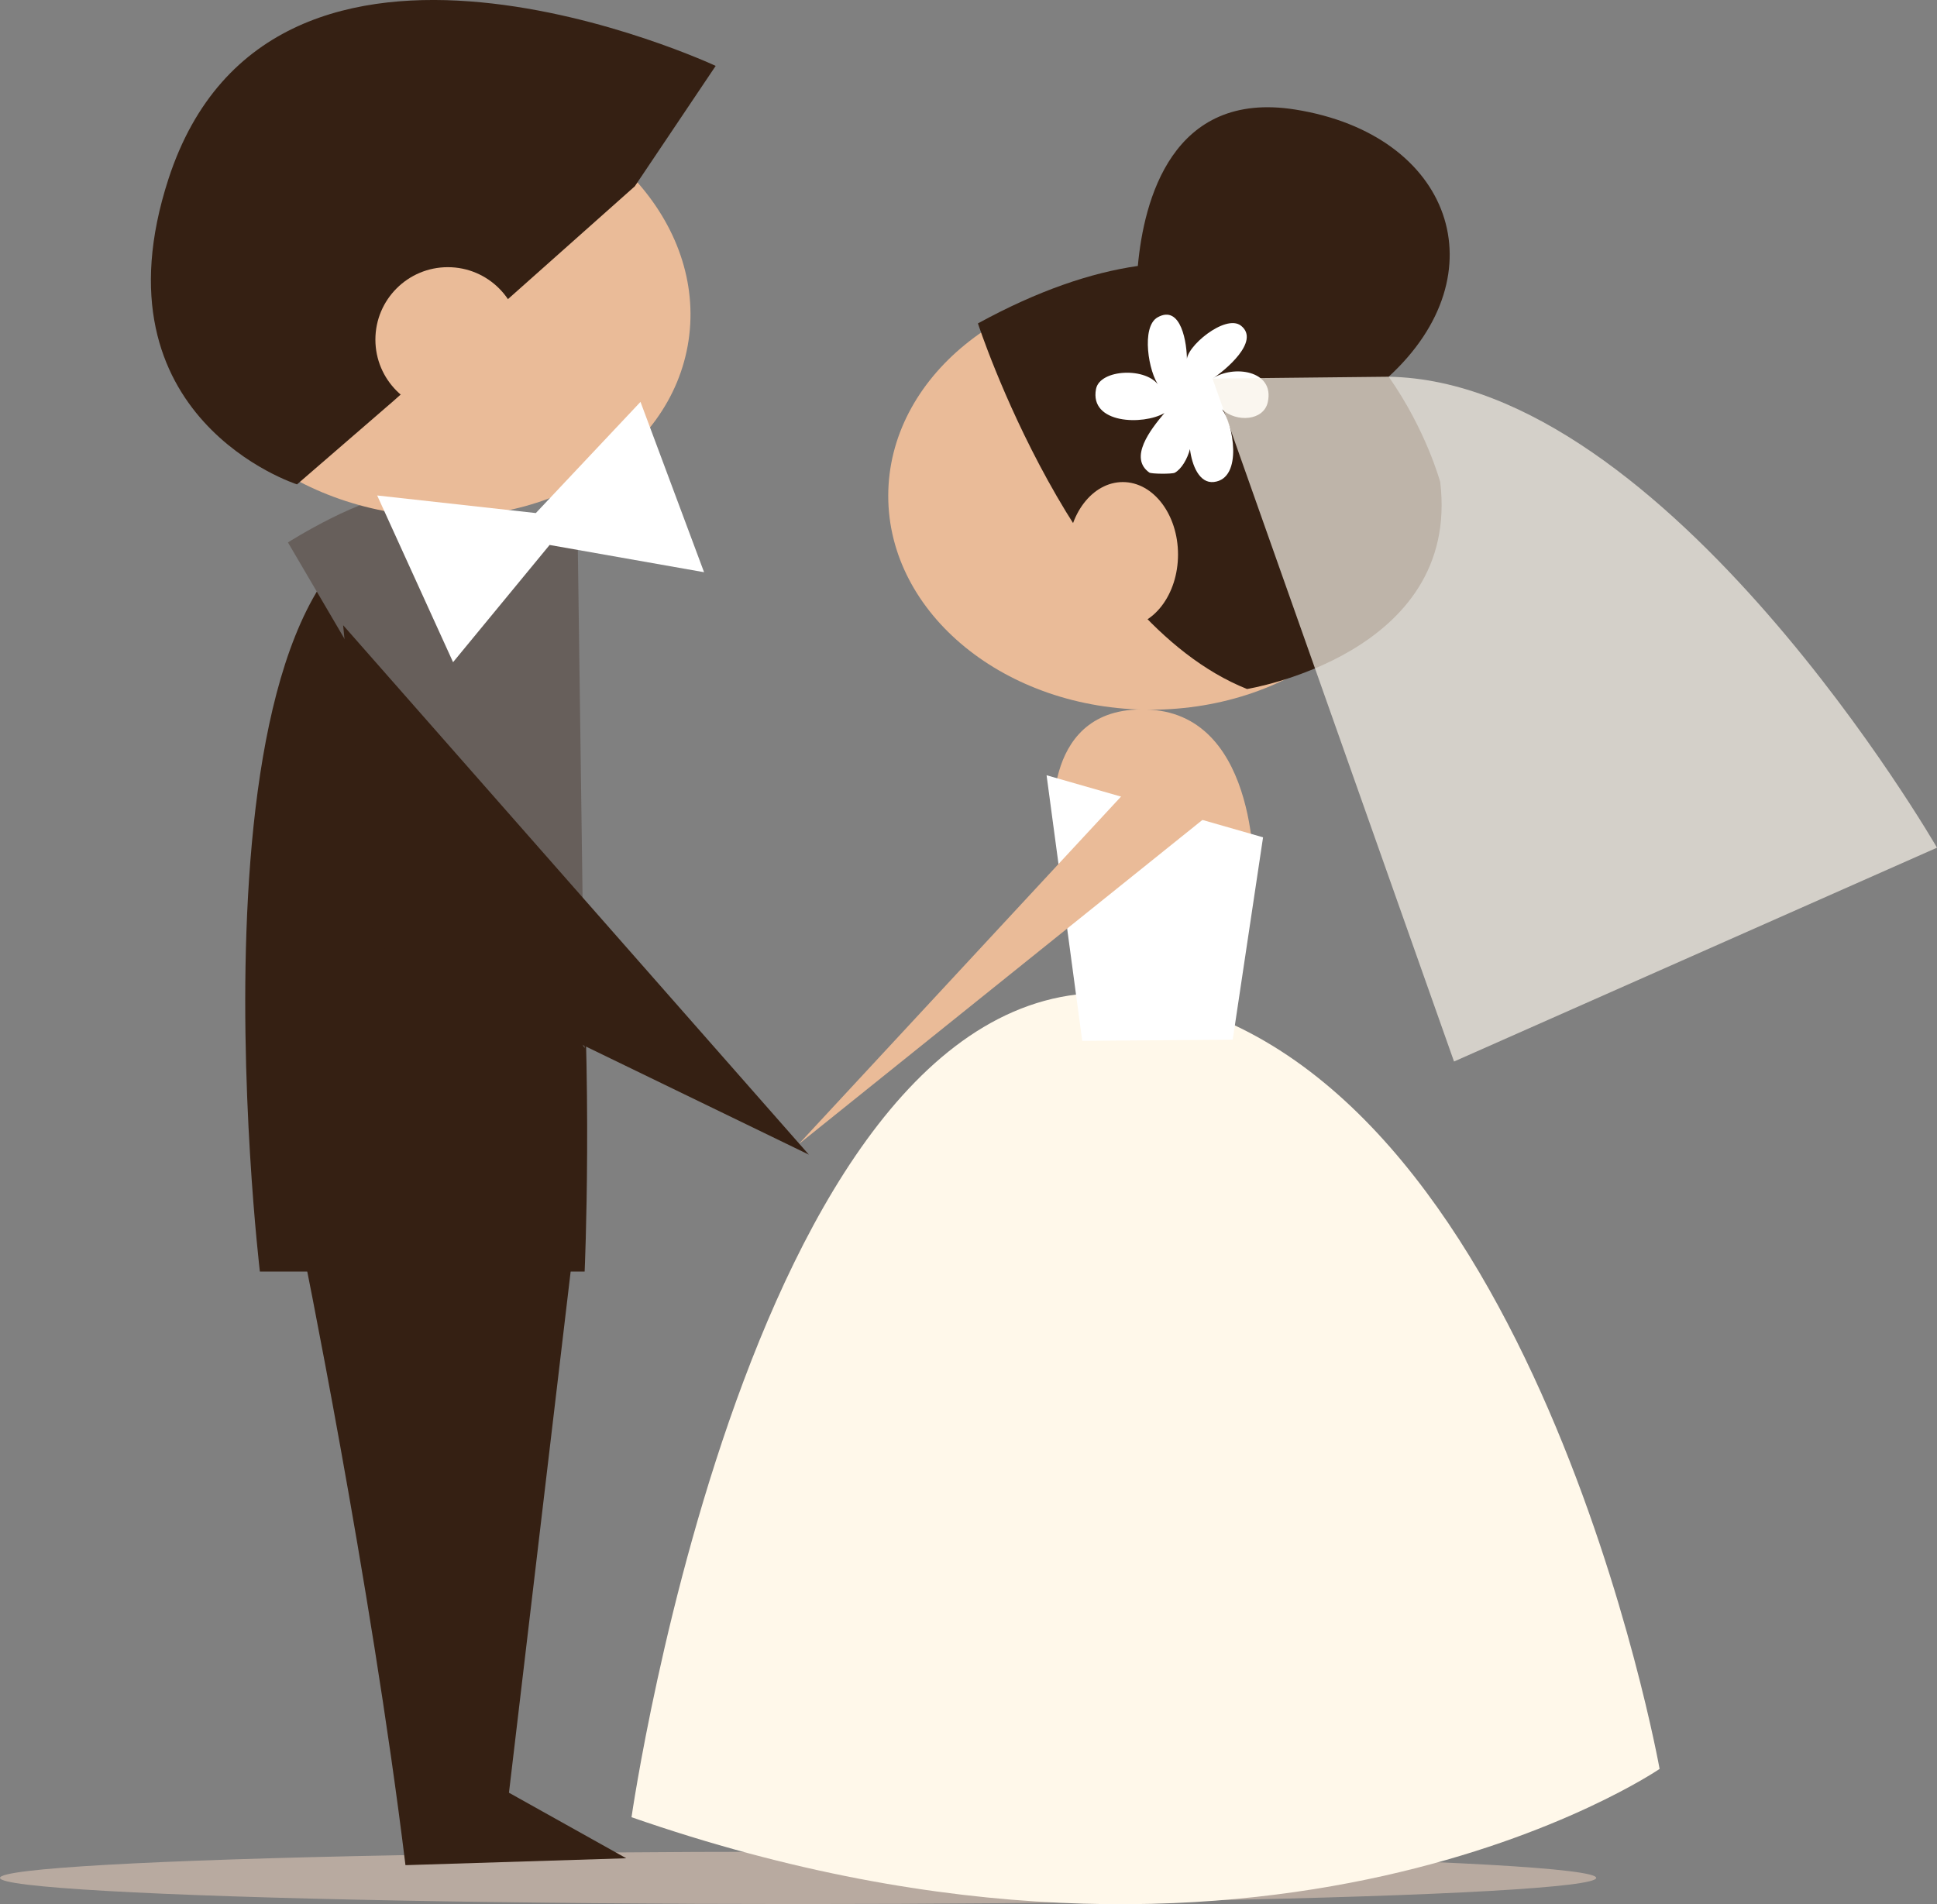 <?xml version="1.0" encoding="utf-8"?>
<!-- Generator: Adobe Illustrator 16.0.0, SVG Export Plug-In . SVG Version: 6.00 Build 0)  -->
<!DOCTYPE svg PUBLIC "-//W3C//DTD SVG 1.1//EN" "http://www.w3.org/Graphics/SVG/1.1/DTD/svg11.dtd">
<svg version="1.1" id="Layer_1" xmlns="http://www.w3.org/2000/svg" xmlns:xlink="http://www.w3.org/1999/xlink" x="0px" y="0px"
	 width="189.265px" height="186.105px" viewBox="0 0 189.265 186.105" enable-background="new 0 0 189.265 186.105"
	 xml:space="preserve">
<rect x="0" y="0" width="189.265" height="186.105" fill="#808080" stroke="none"/>
<g>
	<ellipse fill="#B8AAA0" cx="77.983" cy="183.533" rx="77.983" ry="2.557"/>
	<path fill="#FFF8EA" d="M61.706,177.604c0,0,12.468-87.089,50.332-80.172c37.863,6.916,50.122,75.452,50.122,75.452
		S123.731,199.179,61.706,177.604z"/>
	<ellipse fill="#EABB98" cx="112.409" cy="48.463" rx="25.619" ry="20.9"/>
	<path fill="#352013" d="M135.688,36.818c10.937-10.051,6.209-23.657-9.122-26.11c-12.09-1.935-14.813,8.967-15.387,15.284
		c-4.543,0.654-9.724,2.386-15.625,5.615c0,0,9.438,28.991,26.293,35.732c0,0,20.9-3.372,18.877-20.226
		C140.724,47.114,139.353,42.033,135.688,36.818z"/>
	<path fill="#FFFFFF" d="M118.476,37.002c1.156-0.744,4.721-3.654,2.779-5.172c-1.523-1.192-5.496,2.146-5.281,3.458
		c0.027-1.696-0.557-5.583-2.871-4.27c-1.628,0.924-0.884,5.396,0.162,6.726c-1.174-1.896-5.794-1.69-6.173,0.275
		c-0.656,3.422,4.61,3.556,6.686,2.35c-1.397,1.649-3.497,4.378-1.477,5.816c0.198,0.14,2.231,0.154,2.484,0.018
		c0.653-0.349,1.239-1.361,1.486-2.309c0.191,1.571,0.911,3.375,2.336,3.213c2.903-0.332,1.866-5.822,0.791-7.099
		c1.423,1.3,4.083,1.125,4.48-0.713C124.562,36.154,120.446,35.651,118.476,37.002z"/>
	<path opacity="0.7" fill="#F8F2E8" d="M135.688,36.818l-17.212,0.184l23.597,66.744l47.192-20.899
		C189.265,82.847,163.012,37.31,135.688,36.818z"/>
	<path fill="#EABB98" d="M102.97,80.824c0,0-1.348-12.136,9.439-11.461c10.786,0.674,10.111,16.854,10.111,16.854L102.97,80.824z"/>
	<polygon fill="#FFFFFF" points="102.261,75.768 105.746,101.727 120.449,101.613 123.414,81.835 	"/>
	<polygon fill="#EABB98" points="112.407,74.757 78.024,111.837 119.15,78.801 	"/>
	<ellipse fill="#EABB98" cx="109.711" cy="54.193" rx="5.394" ry="7.079"/>
	<path fill="#352013" d="M25.393,124.275h31.732c0,0,3.378-74.437-14.832-73.958C16.673,50.992,25.393,124.275,25.393,124.275z"/>
	<path fill="#675F5B" d="M39.595,48.295c-4.044,0-11.46,4.719-11.46,4.719l28.99,49.429l-0.674-49.429L39.595,48.295z"/>
	<polygon fill="#352013" points="33.528,61.104 79.036,112.848 36.562,92.251 	"/>
	<g>
		
			<ellipse transform="matrix(0.989 0.148 -0.148 0.989 4.844 -5.896)" fill="#EABB98" cx="41.926" cy="29.507" rx="25.619" ry="20.9"/>
		<path fill="#352013" d="M29.022,47.34l9.401-8.133l23.605-21l7.902-11.767c0,0-43.299-20.251-53.473,11.063
			C8.855,40.905,29.022,47.34,29.022,47.34z"/>
		<circle fill="#EABB98" cx="43.759" cy="33.191" r="7.079"/>
	</g>
	<polygon fill="#FFFFFF" points="52.357,50.143 36.854,48.424 44.269,64.718 53.703,53.261 68.795,55.924 62.583,39.278 	"/>
	<path fill="#352013" d="M29.426,121.275c0,0,6.821,33.372,10.192,61.014l21.574-0.674l-11.461-6.405l6.382-53.935H29.426z"/>
</g>
</svg>
